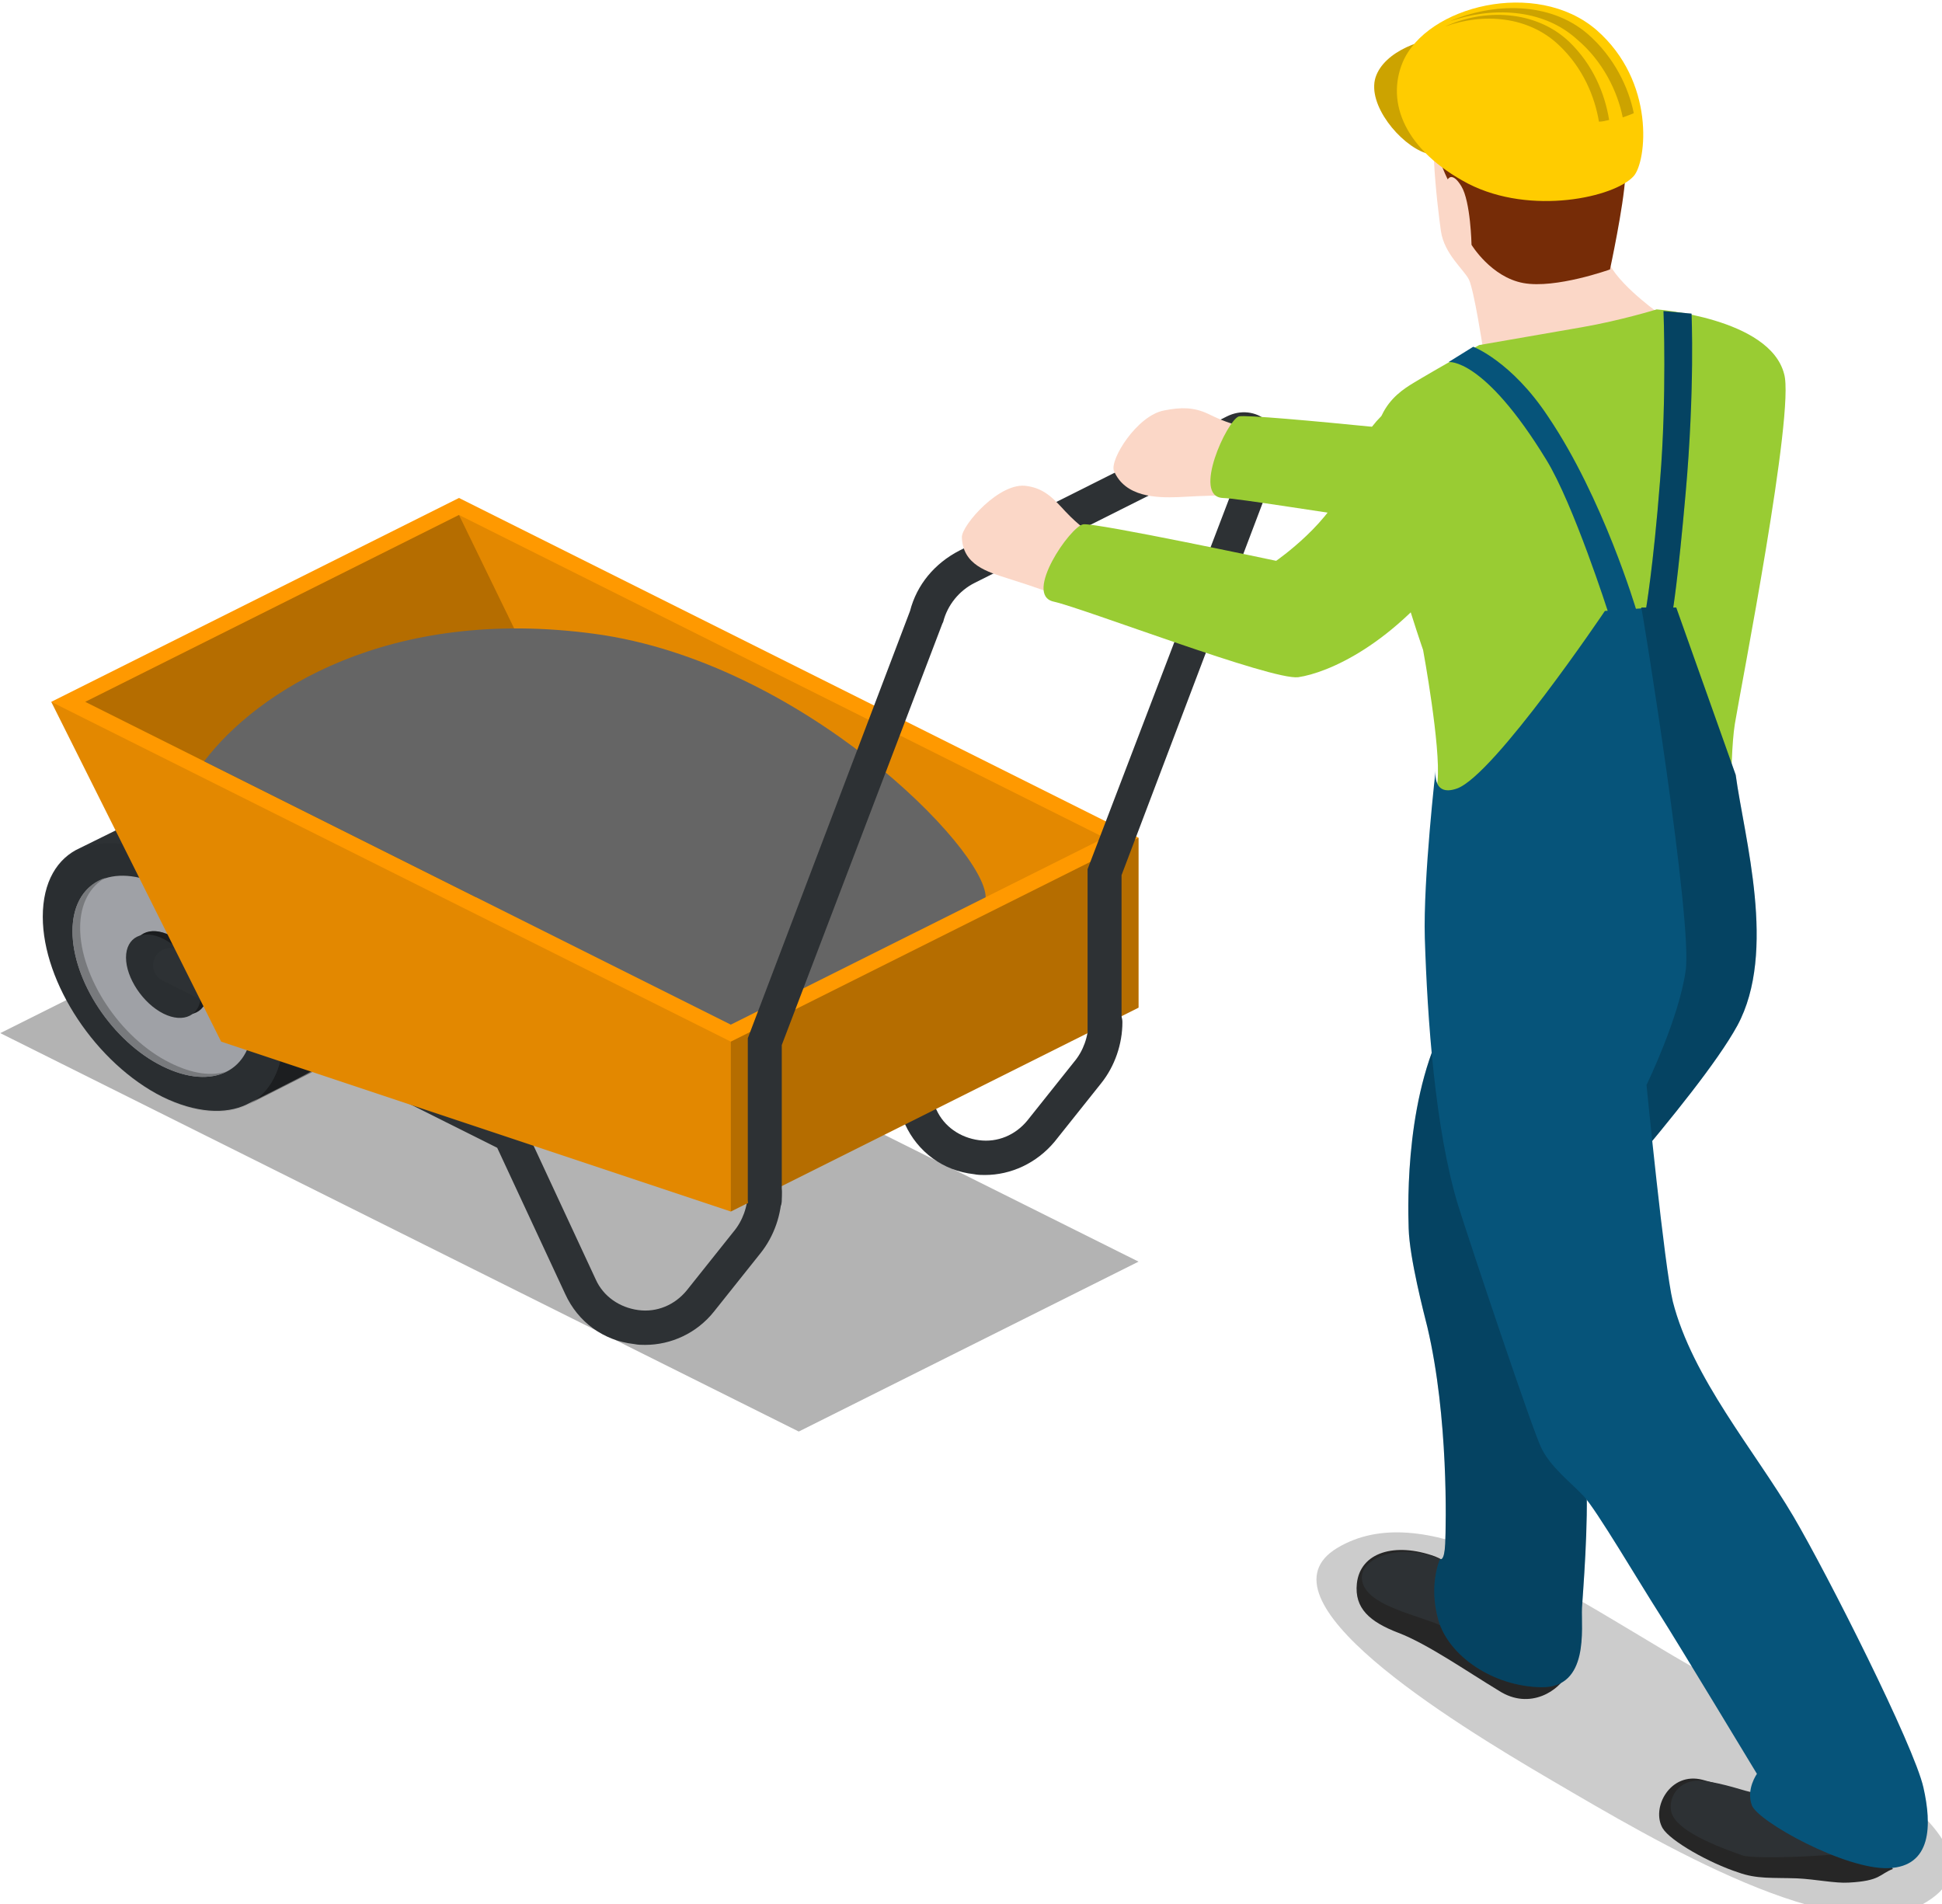 <?xml version="1.0" encoding="UTF-8" standalone="no"?>
<!-- Created with Inkscape (http://www.inkscape.org/) -->

<svg
   xmlns:dc="http://purl.org/dc/elements/1.1/"
   xmlns:cc="http://creativecommons.org/ns#"
   xmlns:rdf="http://www.w3.org/1999/02/22-rdf-syntax-ns#"
   xmlns:svg="http://www.w3.org/2000/svg"
   xmlns="http://www.w3.org/2000/svg"
   xmlns:sodipodi="http://sodipodi.sourceforge.net/DTD/sodipodi-0.dtd"
   xmlns:inkscape="http://www.inkscape.org/namespaces/inkscape"
   width="6.63mm"
   height="6.5mm"
   viewBox="0 0 6.63 6.5"
   version="1.1"
   id="svg581"
   inkscape:version="0.92.2 (5c3e80d, 2017-08-06)"
   sodipodi:docname="engineers-2.svg">
  <defs
     id="defs575" />
  <sodipodi:namedview
     id="base"
     pagecolor="#ffffff"
     bordercolor="#666666"
     borderopacity="1.0"
     inkscape:pageopacity="0.0"
     inkscape:pageshadow="2"
     inkscape:zoom="0.7"
     inkscape:cx="-397.66608"
     inkscape:cy="-20.150631"
     inkscape:document-units="mm"
     inkscape:current-layer="svg581"
     showgrid="false"
     inkscape:window-width="1360"
     inkscape:window-height="706"
     inkscape:window-x="-8"
     inkscape:window-y="-8"
     inkscape:window-maximized="1"
     fit-margin-top="0"
     fit-margin-left="0"
     fit-margin-right="0"
     fit-margin-bottom="0" />
  <g
     inkscape:label="Layer 1"
     inkscape:groupmode="layer"
     id="layer1"
     transform="translate(-63.529,134.05)" />
  <g
     id="i386"
     class="top-level-node"
     transform="matrix(0.029,0,0,0.029,-0.173,-1.925)">
    <g
       id="g292">
      <g
         id="g290">
        <polygon
           points="6,188 100,234.9 140,214.9 46,168 "
           id="polygon200"
           style="opacity:0.3" />
        <g
           id="g218">
          <path
             d="m 32.2,163.7 c -3.8,-1.9 -7.2,-2.1 -9.7,-1 v 0 l -7.1,3.5 v 0 c -2.7,1.2 -4.4,4 -4.4,8.1 0,7.8 6.3,17.3 14.1,21.2 3.9,1.9 7.4,2.1 9.9,0.9 0,0 7,-3.5 7.6,-3.9 2.3,-1.4 3.7,-4 3.7,-7.7 0,-7.7 -6.3,-17.2 -14.1,-21.1 z"
             id="path202"
             inkscape:connector-curvature="0"
             style="fill:#2d3134" />
          <path
             d="m 35.2,196.4 c 1,-0.5 6.9,-3.5 7.5,-3.8 2.3,-1.4 3.7,-4 3.7,-7.7 0,-3.1 -1,-6.6 -2.8,-9.8 l -7.1,3.5 c 1.7,3.2 2.8,6.6 2.8,9.8 0,3.9 -1.6,6.7 -4.1,8 z"
             id="path204"
             inkscape:connector-curvature="0"
             style="opacity:0.39" />
          <path
             d="m 35.7,186.6 c 0,5.9 -4.7,8.2 -10.6,5.3 C 19.2,189 14.5,181.8 14.5,176 c 0,-5.8 4.7,-8.2 10.6,-5.3 5.9,2.9 10.6,10 10.6,15.9 z"
             id="path206"
             inkscape:connector-curvature="0"
             style="fill:#a9abb0" />
          <path
             d="m 26,191.5 c -5.9,-2.9 -10.6,-10.1 -10.6,-15.9 0,-2.9 1.2,-4.9 3,-5.9 -2.4,0.8 -3.9,3 -3.9,6.3 0,5.9 4.7,13 10.6,15.9 3,1.5 5.7,1.6 7.6,0.6 -1.8,0.6 -4.1,0.3 -6.7,-1 z"
             id="path208"
             inkscape:connector-curvature="0"
             style="fill:#808285" />
          <path
             d="m 30.4,183.1 c 0,2.4 -2,3.4 -4.4,2.2 -2.4,-1.2 -4.4,-4.2 -4.4,-6.6 0,-2.4 2,-3.4 4.4,-2.2 2.4,1.2 4.4,4.2 4.4,6.6 z"
             id="path210"
             inkscape:connector-curvature="0"
             style="fill:#2d3134" />
          <path
             d="m 30.4,183.1 c 0,2.4 -2,3.4 -4.4,2.2 -2.4,-1.2 -4.4,-4.2 -4.4,-6.6 0,-2.4 2,-3.4 4.4,-2.2 2.4,1.2 4.4,4.2 4.4,6.6 z"
             id="path212"
             inkscape:connector-curvature="0"
             style="opacity:0.39" />
          <path
             d="m 29.6,183.5 c 0,2.4 -2,3.4 -4.4,2.2 -2.4,-1.2 -4.4,-4.2 -4.4,-6.6 0,-2.4 2,-3.4 4.4,-2.2 2.4,1.2 4.4,4.2 4.4,6.6 z"
             id="path214"
             inkscape:connector-curvature="0"
             style="fill:#2d3134" />
          <path
             d="m 39.3,188.5 c 0,7.8 -6.3,11 -14.1,7.1 -7.8,-3.9 -14.1,-13.4 -14.1,-21.2 0,-7.8 6.3,-11 14.1,-7.1 7.8,3.9 14.1,13.3 14.1,21.2 z"
             id="path216"
             inkscape:connector-curvature="0"
             style="opacity:0.06" />
        </g>
        <path
           d="m 121.9,204.7 c -0.4,0 -0.8,0 -1.3,-0.1 -3.6,-0.4 -6.6,-2.6 -8.1,-5.9 l -8.3,-17.8 c -0.5,-1 0,-2.2 1,-2.7 1,-0.5 2.2,0 2.7,1 l 8.3,17.8 c 0.9,2 2.8,3.3 5,3.6 2.2,0.3 4.3,-0.6 5.7,-2.3 l 5.5,-6.9 c 1.1,-1.3 1.7,-3 1.7,-4.7 0,-1.1 0.9,-2 2,-2 1.1,0 2,0.9 2,2 0,2.6 -0.9,5.2 -2.5,7.2 l -5.5,6.9 c -2.1,2.5 -5.1,3.9 -8.2,3.9 z"
           id="path220"
           inkscape:connector-curvature="0"
           style="fill:#2d3134" />
        <path
           d="m 81.9,224.7 c -0.4,0 -0.8,0 -1.3,-0.1 C 77,224.2 74,222 72.5,218.7 l -8,-17.2 -39.4,-19.7 c -1,-0.5 -1.4,-1.7 -0.9,-2.7 0.5,-1 1.7,-1.4 2.7,-0.9 l 40.6,20.3 8.6,18.5 c 0.9,2 2.8,3.3 5,3.6 2.2,0.3 4.3,-0.6 5.7,-2.3 l 5.5,-6.9 c 1.1,-1.3 1.7,-3 1.7,-4.7 0,-1.1 0.9,-2 2,-2 1.1,0 2,0.9 2,2 0,2.6 -0.9,5.2 -2.5,7.2 l -5.5,6.9 c -2,2.5 -5,3.9 -8.1,3.9 z"
           id="path222"
           inkscape:connector-curvature="0"
           style="fill:#2d3134" />
        <g
           id="g234">
          <polygon
             points="32,189 92,209 140,185 140,165 60,125 12,149 "
             id="polygon224"
             style="fill:#ff9900" />
          <polygon
             points="32,189 12,149 92,189 92,209 "
             id="polygon226"
             style="opacity:0.11" />
          <polygon
             points="78,164 60,127 136,165 114,176 "
             id="polygon228"
             style="opacity:0.11" />
          <polygon
             points="140,185 140,165 92,189 92,209 "
             id="polygon230"
             style="opacity:0.29" />
          <polygon
             points="78,164 62,172 16,149 60,127 "
             id="polygon232"
             style="opacity:0.29" />
        </g>
        <path
           d="m 76,141 c -24.3,-3.3 -39.8,6.8 -46,15 l 62,31 30,-15 c 0,-5.7 -21.7,-27.7 -46,-31 z"
           id="path236"
           inkscape:connector-curvature="0"
           style="fill:#656565" />
        <path
           d="m 96,209.6 c -1.1,0 -2,-0.9 -2,-2 v -19 l 19.1,-50.3 c 0.8,-3.1 2.9,-5.6 5.8,-7.1 l 31.5,-15.8 c 1.6,-0.8 3.4,-0.6 4.7,0.5 1.4,1.1 1.9,2.8 1.5,4.5 l -0.1,0.2 -18.5,48.8 v 18.3 c 0,1.1 -0.9,2 -2,2 -1.1,0 -2,-0.9 -2,-2 v -19 l 18.8,-49.2 c 0,-0.1 0,-0.3 -0.2,-0.3 -0.1,-0.1 -0.3,-0.1 -0.4,0 L 120.7,135 c -1.8,0.9 -3.2,2.6 -3.7,4.6 l -0.1,0.2 -18.9,49.6 v 18.3 c 0,1 -0.9,1.9 -2,1.9 z"
           id="path238"
           inkscape:connector-curvature="0"
           style="fill:#2d3134" />
        <g
           id="g288">
          <path
             d="m 150.3,124.7 c 0,0 -2.3,0 -5.6,0.2 -2.6,0.1 -6.3,0 -7.6,-3.1 -0.5,-1.3 2.7,-6.5 5.9,-7.1 2,-0.4 3.5,-0.4 5.2,0.4 2.2,1.1 3.4,1.3 3.4,1.3 z"
             id="path240"
             inkscape:connector-curvature="0"
             style="fill:#fbd7c7" />
          <path
             d="m 183.7,118.3 c 0,0 -30.4,-3.3 -31.9,-2.9 -1.4,0.5 -5.5,9.4 -1.9,9.6 3.7,0.1 40.1,6.6 42.7,4.9 2.6,-1.7 14,-19.9 14,-19.9 z"
             id="path242"
             inkscape:connector-curvature="0"
             style="fill:#99cc33" />
          <path
             d="m 200.9,103 c 0,0 -6.2,3.1 -9.8,3.7 -3.6,0.6 -10.6,0.4 -10.6,0.4 0,0 -1,-6.5 -1.6,-7.8 -0.6,-1.2 -2.9,-3 -3.3,-5.7 -0.4,-2.8 -1.8,-14.1 0,-16.3 1.8,-2.2 11.5,-7.9 17.1,-1.2 5.6,6.7 2,17.8 2.4,20.4 0.4,2.6 5.8,6.5 5.8,6.5 z"
             id="path244"
             inkscape:connector-curvature="0"
             style="fill:#fbd7c7" />
          <path
             d="m 195.5,98.1 c 0,0 -6.4,2.3 -10.2,1.6 -3.8,-0.7 -6.1,-4.5 -6.1,-4.5 0,0 -0.1,-5.1 -1.2,-6.9 -1.1,-1.8 -1.6,-0.8 -1.6,-0.8 0,0 -2.1,-4.1 -1.6,-6.9 0.5,-2.8 3.4,-9.9 13.5,-7.3 7.9,2 9.1,10.3 9,13.9 -0.2,3.5 -1.8,10.9 -1.8,10.9 z"
             id="path246"
             inkscape:connector-curvature="0"
             style="fill:#762c07" />
          <path
             d="m 201,102.8 c 0,0 -4.2,1.3 -8.8,2.1 -4.6,0.8 -12.1,2.1 -12.1,2.1 0,0 -5.3,3 -6.8,3.9 -2.1,1.3 -6.3,3.1 -5.4,10.7 0.8,7.5 5.6,21.3 5.6,21.3 0,0 2.1,11.4 1.7,15.4 -0.5,6 -1.9,14.6 -0.8,16.9 0.7,1.5 13.2,-2.8 21.3,-3.1 8.1,-0.3 13.5,-1.7 13.8,-2.9 0.3,-1.3 0,-13.3 0.7,-17.6 0.7,-4.3 7.1,-36.8 5.8,-41.2 -1.7,-6.6 -15,-7.6 -15,-7.6 z"
             id="path248"
             inkscape:connector-curvature="0"
             style="fill:#99cc33" />
          <g
             id="g260">
            <path
               d="m 173.8,84.4 c -3,-1 -6.9,-5.7 -5.9,-8.9 1,-3.1 5.7,-4.8 8.9,-4.7 3.1,0.1 -3,13.6 -3,13.6 z"
               id="path250"
               inkscape:connector-curvature="0"
               style="fill:#ffcc00" />
            <path
               d="m 173.8,84.4 c -3,-1 -6.9,-5.7 -5.9,-8.9 1,-3.1 5.7,-4.8 8.9,-4.7 3.1,0.1 -3,13.6 -3,13.6 z"
               id="path252"
               inkscape:connector-curvature="0"
               style="opacity:0.2" />
            <path
               d="m 198.3,87.1 c -2.2,2.5 -12.1,4.7 -19.5,0.9 -7.4,-3.9 -9.7,-9.5 -7.7,-14.3 2.8,-6.6 15.7,-9.9 22.8,-3.8 7,6.1 5.9,15.5 4.4,17.2 z"
               id="path254"
               inkscape:connector-curvature="0"
               style="fill:#ffcc00" />
            <path
               d="m 176.6,68.9 c 5.1,-2.2 11.8,-2.4 16.3,1.5 3.1,2.7 4.8,6.3 5.4,9.3 -0.4,0.2 -0.8,0.3 -1.3,0.5 -0.6,-3 -2.3,-6.6 -5.4,-9.2 -4.1,-3.7 -10.1,-3.8 -15,-2.1 z"
               id="path256"
               inkscape:connector-curvature="0"
               style="opacity:0.2" />
            <path
               d="m 190.7,71.3 c 2.8,2.7 4.2,6.1 4.7,9.2 -0.4,0.1 -0.8,0.2 -1.2,0.2 -0.5,-3 -1.9,-6.3 -4.6,-8.9 -3.7,-3.6 -9.1,-3.9 -13.5,-2.3 4.5,-2.1 10.6,-2 14.6,1.8 z"
               id="path258"
               inkscape:connector-curvature="0"
               style="opacity:0.2" />
          </g>
          <path
             d="m 232.2,290.6 c -9.9,5.3 -31.2,-7.4 -43.5,-14.6 -12.3,-7.2 -35.3,-21.4 -25.3,-27.4 10,-6 24.9,4 38.2,11.9 13.2,8 44.5,22.6 30.6,30.1 z"
             id="path262"
             inkscape:connector-curvature="0"
             style="opacity:0.2" />
          <path
             d="m 190.4,263.5 c -0.8,1.8 -4.3,4.3 -8,1.9 -3.8,-2.3 -8.4,-5.5 -11.8,-6.8 -3.4,-1.3 -5.2,-2.9 -4.9,-5.8 0.4,-3.7 4.5,-4.9 9.2,-3.2 4.6,1.8 15.5,13.9 15.5,13.9 z"
             id="path264"
             inkscape:connector-curvature="0"
             style="fill:#262626" />
          <path
             d="m 185.6,264 c -4,-2 -7.4,-5.4 -11.1,-6.7 -3.7,-1.3 -7.9,-2.4 -8.2,-5 -0.3,-2.5 4.5,-4.4 9.1,-2.4 4.6,2 14,3.4 14,3.4 z"
             id="path266"
             inkscape:connector-curvature="0"
             style="fill:#2d3134" />
          <path
             d="m 210.3,157.6 c 1,7.4 4.9,20.8 0.2,29.5 -4.7,8.6 -22.1,27.1 -22.6,29 -0.5,1.8 4.3,13.2 4.8,24.2 0.3,5.4 -0.4,13.7 -0.5,15.4 -0.1,2.3 0.9,9.4 -4.8,9.3 -5.7,-0.1 -10.9,-3.7 -12.1,-7.9 -1.2,-4.2 0.2,-7.2 0.2,-7.2 0,0 0.5,0.4 0.6,-1.8 0.1,-2.1 0.4,-14.9 -2.1,-25.5 -0.4,-1.6 -2.1,-8.1 -2.2,-11.6 -0.1,-3.1 -0.4,-16.3 4.8,-25.2 3.2,-5.4 7.5,-10.4 10.1,-13.1 1.3,-1.4 12.5,-34.8 12.5,-34.8 h 4.1 z"
             id="path268"
             inkscape:connector-curvature="0"
             style="fill:#06547a" />
          <path
             d="m 210.3,157.6 c 1,7.4 4.9,20.8 0.2,29.5 -4.7,8.6 -22.1,27.1 -22.6,29 -0.5,1.8 4.3,13.2 4.8,24.2 0.3,5.4 -0.4,13.7 -0.5,15.4 -0.1,2.3 0.9,9.4 -4.8,9.3 -5.7,-0.1 -10.9,-3.7 -12.1,-7.9 -1.2,-4.2 0.2,-7.2 0.2,-7.2 0,0 0.5,0.4 0.6,-1.8 0.1,-2.1 0.4,-14.9 -2.1,-25.5 -0.4,-1.6 -2.1,-8.1 -2.2,-11.6 -0.1,-3.1 -0.4,-16.3 4.8,-25.2 3.2,-5.4 7.5,-10.4 10.1,-13.1 1.3,-1.4 12.5,-34.8 12.5,-34.8 h 4.1 z"
             id="path270"
             inkscape:connector-curvature="0"
             style="opacity:0.2" />
          <path
             d="m 228.8,286.4 c -1.6,0.6 -1.4,1.4 -5.2,1.6 -1.6,0.1 -3.9,-0.4 -6.1,-0.5 -2.9,-0.1 -4.7,0.1 -6.9,-0.7 -3.4,-1.1 -8,-3.7 -8.9,-5.2 -1.4,-2.4 0.9,-6.7 4.7,-5.7 3.5,0.9 5.9,2 7.9,2 2,0 9.2,-1.2 9.2,-1.2 z"
             id="path272"
             inkscape:connector-curvature="0"
             style="fill:#262626" />
          <path
             d="m 225.9,284.1 c -2.7,0.8 -13.5,1.2 -14.8,0.7 -1.3,-0.5 -7.9,-2.6 -8.4,-5.2 -0.3,-1.4 0.6,-3.4 2.9,-3.6 1.3,-0.1 3.9,0.6 5.9,1.2 6,1.6 11.1,-0.5 11.1,-0.5 z"
             id="path274"
             inkscape:connector-curvature="0"
             style="fill:#2d3134" />
          <path
             d="m 204.4,180.7 c -0.8,5.6 -4.6,13.4 -4.6,13.4 0,0 2.1,21.4 3.1,25.5 2.3,9 9.6,17.5 14.2,25.3 4,6.8 14.2,27 15.3,31.9 1,4.4 1,9.3 -4.1,9.5 -5.1,0.2 -15.4,-5.5 -16.1,-7.4 -0.7,-1.9 0.6,-3.7 0.6,-3.7 0,0 -9.3,-15.4 -11.4,-18.7 -2.5,-3.9 -7.5,-12.4 -9,-14 -1.5,-1.6 -3.9,-3.4 -5,-5.7 -1.1,-2.3 -8.2,-23.5 -9.8,-28.6 -2.7,-8.9 -3.6,-21.9 -3.9,-31.4 -0.2,-7 1.3,-20 1.3,-20 0,0 -0.6,3.5 2.5,2.4 4.4,-1.6 17.4,-20.9 17.4,-20.9 l 4.3,-0.3 c 0.1,0.1 6.1,37.1 5.2,42.7 z"
             id="path276"
             inkscape:connector-curvature="0"
             style="fill:#06547a" />
          <path
             d="m 201.8,103 3.3,0.3 c 0,0 0.4,8.9 -0.7,21.2 -0.9,10.2 -1.5,13.7 -1.5,13.7 l -3.2,0.1 c 0,0 0.9,-5.1 1.7,-15.4 0.8,-9.8 0.4,-19.9 0.4,-19.9 z"
             id="path278"
             inkscape:connector-curvature="0"
             style="fill:#06547a" />
          <path
             d="m 201.8,103 3.3,0.3 c 0,0 0.4,8.9 -0.7,21.2 -0.9,10.2 -1.5,13.7 -1.5,13.7 l -3.2,0.1 c 0,0 0.9,-5.1 1.7,-15.4 0.8,-9.8 0.4,-19.9 0.4,-19.9 z"
             id="path280"
             inkscape:connector-curvature="0"
             style="opacity:0.2" />
          <path
             d="m 179.4,107.2 -2.9,1.8 c 0,0 4.1,-0.6 11.5,11.5 3.2,5.2 7.3,18 7.3,18 l 3.3,-0.3 c 0,0 -3.9,-13.2 -10.4,-22.8 -4.3,-6.5 -8.8,-8.2 -8.8,-8.2 z"
             id="path282"
             inkscape:connector-curvature="0"
             style="fill:#06547a" />
          <path
             d="m 130,136.3 c 0,0 -2.1,-0.8 -5.3,-1.8 -2.5,-0.8 -5.4,-1.6 -5.5,-4.9 0,-1.4 4.5,-6.6 7.7,-6 2.1,0.3 3.2,1.6 4.5,3 1.7,1.8 2.8,2.4 2.8,2.4 z"
             id="path284"
             inkscape:connector-curvature="0"
             style="fill:#fbd7c7" />
          <path
             d="m 170.8,114.5 c -1.5,-0.9 -5,3.5 -6.4,8.3 -1.4,4.9 -8.2,9.6 -8.2,9.6 0,0 -21.2,-4.5 -22.7,-4.3 -1.5,0.2 -7.1,8.3 -3.5,9.1 3.6,0.8 25.7,9.3 28.8,8.9 3.4,-0.5 11.2,-3.7 18.5,-13.7 4.3,-6 2.9,-5.7 2.9,-5.7 z"
             id="path286"
             inkscape:connector-curvature="0"
             style="fill:#99cc33" />
        </g>
      </g>
    </g>
  </g>
</svg>

